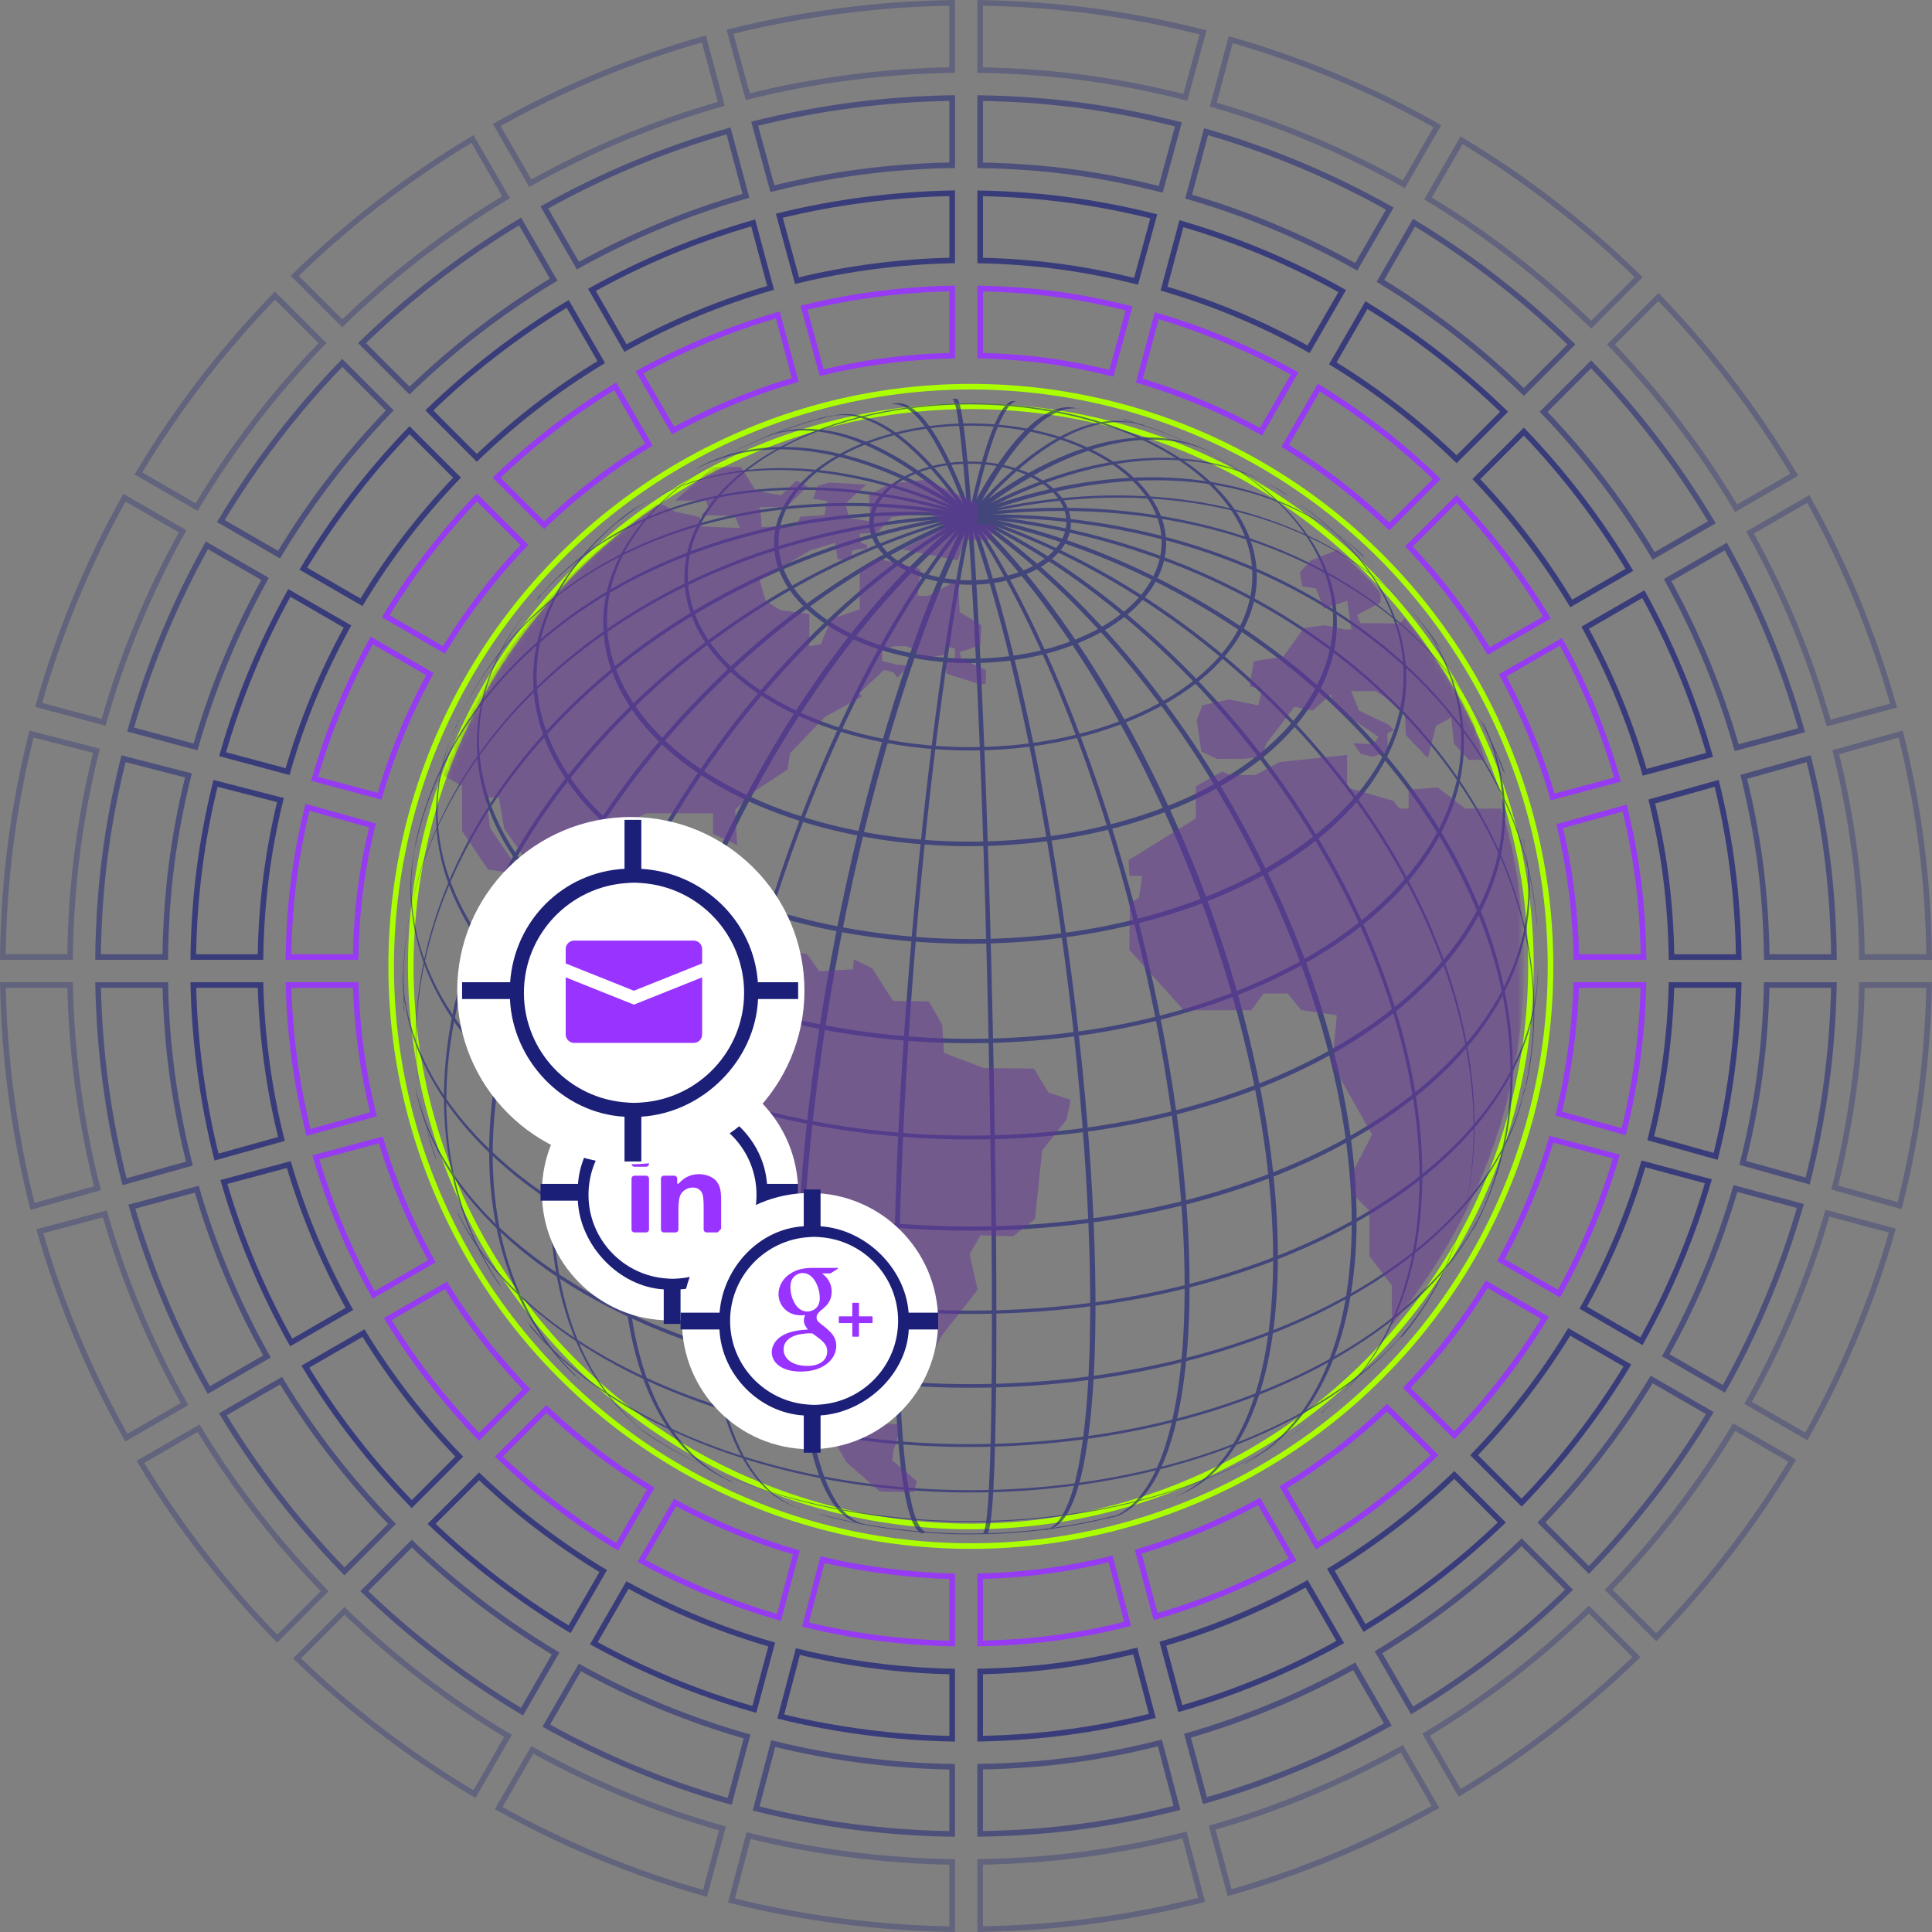 <svg xmlns="http://www.w3.org/2000/svg" id="hud1" width="344.949px" height="344.946px" x="0px" y="0px" version="1.1" viewBox="0 0 344.949 344.946" enable-background="new 0 0 344.949 344.946" xml:space="preserve">
    <rect x="0" y="0" width="344.949" height="344.946" fill="#808080" stroke="none"/>
    <g class="hud1-wrap">
        <g class="hud1-bg">
            <g fill="none" stroke-miterlimit="10" class="hud1-rings">
                <circle cx="173.339" cy="172.542" r="103.5" stroke="#AAFF00" class="hud1-center1"/>
                <circle cx="173.339" cy="172.542" r="100" stroke="#AAFF00" class="hud1-center2"/>
                <g stroke="#9933FF" opacity="0.9" class="hud1-ring1">
                    <path d="M116.197,265.783c-6.718-4.067-12.963-8.839-18.633-14.212 l-8.486,8.486c6.413,6.109,13.495,11.519,21.121,16.116L116.197,265.783z"/>
                    <path d="M268.304,120.579c3.714,6.83,6.715,14.101,8.911,21.71 l11.596-3.107c-2.474-8.632-5.885-16.872-10.116-24.602L268.304,120.579z"/>
                    <path d="M54.898,144.142c-2.07,8.515-3.237,16.733-3.393,26.733 h12c0.153-9,1.179-15.98,2.987-23.502L54.898,144.142z"/>
                    <path d="M76.767,120.361l-10.391-5.999 c-4.266,7.757-7.706,16.028-10.201,24.696l11.596,3.107C69.988,134.52,73.018,127.218,76.767,120.361z"/>
                    <path d="M142.187,277.182c-7.589-2.199-14.842-5.198-21.655-8.907 l-5.999,10.391c7.714,4.226,15.935,7.635,24.547,10.112L142.187,277.182z"/>
                    <path d="M66.677,198.952c-1.861-7.503-2.948-15.077-3.159-23.077 H51.516c0.215,9,1.443,17.814,3.567,26.309L66.677,198.952z"/>
                    <path d="M251.572,97.563c5.386,5.684,10.167,11.945,14.24,18.681 l10.39-5.999c-4.603-7.644-10.023-14.743-16.144-21.169L251.572,97.563z"/>
                    <path d="M259.662,256.278c6.123-6.367,11.559-13.399,16.183-20.979 l-10.395-6.002c-4.093,6.672-8.882,12.873-14.269,18.499L259.662,256.278z"/>
                    <path d="M288.589,206.509l-11.596-3.107 c-2.243,7.565-5.283,14.789-9.028,21.573l10.391,5.999C282.618,223.29,286.067,215.097,288.589,206.509z"/>
                    <path d="M278.302,198.827l11.594,3.232 c2.104-8.457,3.322-17.183,3.536-26.183h-12.002C281.221,182.875,280.144,191.362,278.302,198.827z"/>
                    <path d="M235.123,275.953 c7.586-4.61,14.626-10.032,21.002-16.141l-8.481-8.481c-5.635,5.373-11.843,10.149-18.522,14.229 L235.123,275.953z"/>
                    <path d="M114.182,66.476l5.999,10.391 c6.856-3.765,14.159-6.812,21.807-9.044l-3.107-11.596C130.209,58.737,121.938,62.194,114.182,66.476z"/>
                    <path d="M146.71,66.536c7.53-1.824,15.296-2.865,23.296-3.029v-12 c-9,0.167-17.935,1.349-26.457,3.435L146.71,66.536z"/>
                    <path d="M198.287,278.345c-7.456,1.826-15.282,2.89-23.282,3.088 v12c10-0.203,17.885-1.405,26.334-3.494L198.287,278.345z"/>
                    <path d="M206.332,288.64c8.585-2.506,16.777-5.94,24.462-10.185 l-5.999-10.391c-6.785,3.729-14.008,6.753-21.57,8.98L206.332,288.64z"/>
                    <path d="M88.67,85.285l8.481,8.481 c5.683-5.441,11.952-10.275,18.702-14.395l-6.001-10.393C102.195,73.629,95.094,79.108,88.67,85.285z"/>
                    <path d="M143.805,290.054c8.461,2.055,17.201,3.219,26.201,3.385 v-12c-7-0.162-15.681-1.186-23.148-2.98L143.805,290.054z"/>
                    <path d="M203.424,67.961c7.62,2.261,14.894,5.332,21.722,9.117 l5.999-10.391c-7.727-4.303-15.97-7.783-24.614-10.322L203.424,67.961z"/>
                    <path d="M201.596,55.056c-8.511-2.119-16.59-3.339-26.59-3.543 v12c9,0.2,15.911,1.281,23.429,3.138L201.596,55.056z"/>
                    <path d="M290.081,144.268l-11.594,3.232 c1.789,7.483,2.804,15.376,2.956,23.376h12C293.288,160.875,292.132,152.744,290.081,144.268z"/>
                    <path d="M68.873,110.03l10.39,5.999 c4.106-6.756,8.926-13.033,14.354-18.725l-8.481-8.481C78.972,95.256,73.51,102.366,68.873,110.03z"/>
                    <path d="M77.107,225.193c-3.78-6.811-6.85-14.066-9.114-21.667 l-11.596,3.107c2.542,8.624,6.021,16.849,10.319,24.559L77.107,225.193z"/>
                    <path d="M94.015,248.049c-5.428-5.634-10.257-11.848-14.383-18.54 l-10.395,6.002c4.657,7.599,10.132,14.645,16.297,21.02L94.015,248.049z"/>
                    <path d="M229.463,79.601c6.71,4.133,12.941,8.971,18.587,14.412 l8.481-8.481c-6.388-6.178-13.45-11.663-21.067-16.326L229.463,79.601z"/>
                </g>
                <g stroke="#1B1F77" opacity="0.7" class="hud1-ring2">
                    <path d="M305.237,134.78c-2.866-10.082-6.859-19.694-11.822-28.699 l-10.391,5.999c4.446,8.105,8.028,16.748,10.618,25.807L305.237,134.78z"/>
                    <path d="M237.965,64.874c7.996,4.885,15.404,10.639,22.1,17.124 l8.481-8.481c-7.437-7.222-15.676-13.623-24.58-19.038L237.965,64.874z"/>
                    <path d="M50.252,203.353c-2.233-8.908-3.519-18.478-3.736-27.478 h-12c0.22,10,1.645,20.809,4.141,30.71L50.252,203.353z"/>
                    <path d="M62.387,233.692c-4.514-8.085-8.163-16.714-10.821-25.764 l-11.596,3.107c2.936,10.073,6.994,19.672,12.026,28.656L62.387,233.692z"/>
                    <path d="M263.594,85.542c6.428,6.735,12.115,14.182,16.939,22.204 l10.39-5.999c-5.353-8.931-11.682-17.211-18.847-24.687L263.594,85.542z"/>
                    <path d="M34.506,170.875h12c0.157-10,1.382-19.1,3.562-28.028 l-11.594-2.982C36.031,149.786,34.665,159.875,34.506,170.875z"/>
                    <path d="M107.699,280.502 c-8.004-4.817-15.435-10.495-22.156-16.91l-8.481,8.481c7.463,7.152,15.726,13.472,24.639,18.819 L107.699,280.502z"/>
                    <path d="M82,260.065c-6.472-6.683-12.216-14.075-17.095-22.053 l-10.395,6.002c5.409,8.886,11.799,17.109,19.009,24.533L82,260.065z"/>
                    <path d="M39.748,134.656l11.596,3.107 c2.61-9.095,6.222-17.77,10.703-25.901l-10.391-5.999C46.657,114.894,42.635,124.537,39.748,134.656z"/>
                    <path d="M305.016,210.911l-11.596-3.107 c-2.638,9.014-6.258,17.611-10.736,25.67l10.391,5.999C298.071,230.515,302.101,220.948,305.016,210.911z"/>
                    <path d="M268.14,271.827l-8.481-8.481 c-6.685,6.416-14.072,12.106-22.037,16.937l5.999,10.39C252.493,285.311,260.714,278.979,268.14,271.827z"/>
                    <path d="M105.683,51.756l5.999,10.391 c8.131-4.498,16.806-8.126,25.904-10.751l-3.107-11.596C124.358,42.703,114.713,46.74,105.683,51.756z"/>
                    <path d="M239.293,293.175l-5.999-10.391 c-8.06,4.461-16.656,8.065-25.667,10.688l3.107,11.596C220.768,302.168,230.334,298.154,239.293,293.175z"/>
                    <path d="M290.567,243.799l-10.391-5.999 c-4.845,7.958-10.55,15.336-16.98,22.012l8.481,8.481C278.844,260.876,285.192,252.665,290.567,243.799z"/>
                    <path d="M137.785,293.61 c-9.039-2.592-17.664-6.173-25.752-10.614l-5.999,10.391c8.988,4.959,18.582,8.95,28.644,11.819L137.785,293.61z"/>
                    <path d="M202.689,294.77c-8.862,2.198-17.683,3.459-27.683,3.663 v12c11-0.207,20.881-1.607,30.735-4.069L202.689,294.77z"/>
                    <path d="M205.998,38.631c-9.916-2.493-19.992-3.909-30.992-4.118 v12c10,0.206,18.907,1.483,27.83,3.712L205.998,38.631z"/>
                    <path d="M142.309,50.111c8.936-2.196,18.697-3.435,27.697-3.604 v-12c-10,0.171-20.93,1.551-30.858,4.01L142.309,50.111z"/>
                    <path d="M310.433,175.875h-12c-0.216,9-1.491,18.482-3.705,27.352 l11.594,3.232C308.799,196.597,310.213,185.875,310.433,175.875z"/>
                    <path d="M54.154,101.532l10.39,5.999 c4.857-8.042,10.587-15.5,17.058-22.242l-8.481-8.481C65.913,84.29,59.541,92.582,54.154,101.532z"/>
                    <path d="M306.506,139.867l-11.594,3.232 c2.16,8.89,3.374,17.777,3.531,27.777h12C310.284,159.875,308.929,149.749,306.506,139.867z"/>
                    <path d="M139.404,306.479c9.867,2.427,20.602,3.79,30.602,3.96 v-12c-9-0.167-18.675-1.39-27.55-3.554L139.404,306.479z"/>
                    <path d="M207.826,51.534c9.07,2.655,17.717,6.306,25.819,10.825 l5.999-10.391c-9.001-5.037-18.618-9.096-28.711-12.03L207.826,51.534z"/>
                    <path d="M76.655,73.27l8.481,8.481 c6.733-6.484,14.181-12.231,22.217-17.102l-5.999-10.39C92.41,59.66,84.129,66.049,76.655,73.27z"/>
                </g>
                <g stroke="#1B1F77" opacity="0.5" class="hud1-ring3">
                    <path d="M212.228,35.106c10.52,3.049,20.541,7.279,29.916,12.532 l5.999-10.391c-10.274-5.772-21.264-10.411-32.807-13.737L212.228,35.106z"/>
                    <path d="M97.184,37.036l5.999,10.391 c9.405-5.232,19.453-9.44,30.001-12.459l-3.107-11.596C118.505,26.667,107.488,31.286,97.184,37.036z"/>
                    <path d="M99.201,295.221c-9.291-5.567-17.902-12.155-25.673-19.614 l-8.481,8.481c8.512,8.196,17.957,15.427,28.156,21.523L99.201,295.221z"/>
                    <path d="M69.984,272.08 c-7.517-7.732-14.175-16.303-19.805-25.567l-10.39,5.999c6.159,10.172,13.459,19.577,21.713,28.049 L69.984,272.08z"/>
                    <path d="M135.003,322.905c11.272,2.8,23.003,4.362,35.003,4.535 v-12c-11-0.171-21.671-1.592-31.951-4.129L135.003,322.905z"/>
                    <path d="M64.64,61.255l8.481,8.481 c7.782-7.528,16.412-14.185,25.734-19.806l-5.999-10.39C82.626,45.691,73.162,52.989,64.64,61.255z"/>
                    <path d="M23.324,130.255l11.592,3.106 c3.002-10.545,7.196-20.592,12.41-29.998l-10.391-5.999C31.203,107.669,26.604,118.686,23.324,130.255z"/>
                    <path d="M207.09,311.196 c-10.268,2.571-20.084,4.029-32.084,4.237v12c13-0.211,23.877-1.808,35.136-4.643L207.09,311.196z"/>
                    <path d="M246.466,50.15c9.282,5.636,17.869,12.303,25.614,19.833 l8.481-8.481c-8.485-8.267-17.907-15.576-28.097-21.741L246.466,50.15z"/>
                    <path d="M17.506,170.875h12c0.16-12,1.584-22.095,4.136-32.429 l-11.594-2.982C19.232,146.791,17.668,157.875,17.506,170.875z"/>
                    <path d="M33.827,207.755c-2.607-10.314-4.089-20.879-4.311-31.879 h-12c0.224,12,1.845,23.806,4.716,35.111L33.827,207.755z"/>
                    <path d="M308.135,97.582l-10.391,5.999 c5.179,9.38,9.341,19.396,12.322,29.905l11.592-3.106C318.4,118.848,313.832,107.861,308.135,97.582z"/>
                    <path d="M275.609,73.527c7.472,7.785,14.069,16.412,19.642,25.721 l10.39-5.999c-6.102-10.218-13.342-19.678-21.551-28.204L275.609,73.527z"/>
                    <path d="M137.907,33.685c10.342-2.568,21.098-4.006,32.098-4.178 v-12c-12,0.174-23.926,1.752-35.26,4.584L137.907,33.685z"/>
                    <path d="M39.435,93.034l10.39,5.999 c5.607-9.329,12.247-17.968,19.762-25.759l-8.481-8.481C52.854,73.324,45.571,82.797,39.435,93.034z"/>
                    <path d="M305.286,252.297l-10.39-5.999 c-5.596,9.244-12.212,17.803-19.685,25.529l8.481,8.481C291.903,271.842,299.161,262.449,305.286,252.297z"/>
                    <path d="M133.384,310.037 c-10.489-2.985-20.486-7.147-29.849-12.321l-5.999,10.391c10.262,5.692,21.23,10.261,32.742,13.522 L133.384,310.037z"/>
                    <path d="M280.155,283.842l-8.481-8.481 c-7.735,7.46-16.303,14.059-25.554,19.64l5.999,10.39C262.278,299.281,271.68,292.039,280.155,283.842z"/>
                    <path d="M322.932,135.465l-11.594,3.232 c2.533,10.295,3.946,20.178,4.106,32.178h12C327.281,157.875,325.728,146.753,322.932,135.465z"/>
                    <path d="M210.399,22.206c-11.321-2.867-22.393-4.48-35.393-4.693 v12c12,0.21,21.902,1.684,32.231,4.287L210.399,22.206z"/>
                    <path d="M327.433,175.875h-12c-0.221,11-1.692,21.478-4.28,31.754 l11.594,3.232C325.599,199.593,327.209,187.875,327.433,175.875z"/>
                    <path d="M321.444,215.313l-11.596-3.107 c-3.031,10.464-7.231,20.434-12.443,29.767l10.391,5.999C313.526,237.74,318.135,226.8,321.444,215.313z"/>
                    <path d="M247.792,307.895l-5.999-10.391 c-9.334,5.195-19.303,9.38-29.764,12.395l3.107,11.596C226.62,318.203,237.559,313.609,247.792,307.895z"/>
                    <path d="M47.667,242.191c-5.248-9.358-9.476-19.361-12.528-29.861 l-11.596,3.107c3.329,11.524,7.967,22.496,13.734,32.753L47.667,242.191z"/>
                </g>
                <g stroke="#1B1F77" opacity="0.3" class="hud1-ring4">
                    <path d="M24.716,84.536l10.39,5.999 c6.356-10.616,13.907-20.436,22.466-29.276l-8.481-8.481C39.794,62.357,31.601,73.011,24.716,84.536z"/>
                    <path d="M57.969,284.095c-8.562-8.78-16.129-18.533-22.509-29.084 l-10.39,5.999c6.909,11.459,15.118,22.046,24.417,31.566L57.969,284.095z"/>
                    <path d="M52.624,49.24l8.481,8.481 c8.831-8.573,18.642-16.139,29.251-22.51l-5.999-10.39C72.84,31.72,62.195,39.929,52.624,49.24z"/>
                    <path d="M90.703,309.94c-10.578-6.316-20.37-13.815-29.191-22.318 l-8.481,8.481c9.561,9.24,20.186,17.382,31.673,24.227L90.703,309.94z"/>
                    <path d="M339.357,131.064l-11.594,3.232 c2.906,11.701,4.518,23.579,4.68,36.579h12C344.279,156.875,342.527,143.757,339.357,131.064z"/>
                    <path d="M88.686,22.316l5.999,10.391 c10.678-5.967,22.1-10.754,34.098-14.165l-3.106-11.592C112.655,10.637,100.262,15.831,88.686,22.316z"/>
                    <path d="M95.036,312.436l-5.999,10.391 c11.535,6.427,23.878,11.57,36.841,15.223l3.106-11.592C117.044,323.082,105.672,318.344,95.036,312.436z"/>
                    <path d="M32.947,250.689c-5.983-10.631-10.791-22.008-14.236-33.958 l-11.596,3.107c3.722,12.974,8.939,25.32,15.441,36.85L32.947,250.689z"/>
                    <path d="M287.624,61.511c8.516,8.834,16.024,18.642,22.346,29.238 l10.39-5.999c-6.851-11.505-15.002-22.147-24.255-31.721L287.624,61.511z"/>
                    <path d="M17.401,212.156c-2.981-11.719-4.66-24.28-4.885-36.281 h-12c0.227,13,2.045,26.802,5.291,39.512L17.401,212.156z"/>
                    <path d="M133.506,17.26c11.747-2.942,24.5-4.578,36.499-4.753v-12 c-13,0.176-26.922,1.953-39.661,5.159L133.506,17.26z"/>
                    <path d="M254.964,35.431 c10.569,6.386,20.338,13.963,29.132,22.537l8.481-8.481c-9.533-9.312-20.137-17.531-31.614-24.445 L254.964,35.431z"/>
                    <path d="M6.903,125.855l11.592,3.106 c3.394-11.995,8.163-23.418,14.112-34.096l-10.391-5.999C15.748,100.443,10.573,112.836,6.903,125.855z"/>
                    <path d="M322.855,89.084l-10.391,5.999 c5.913,10.653,10.65,22.044,14.024,34.003l11.592-3.106C334.43,112.997,329.287,100.636,322.855,89.084z"/>
                    <path d="M0.506,170.875H12.506c0.163-13,1.786-25.091,4.711-36.83 l-11.594-2.982C2.433,143.795,0.67,156.875,0.506,170.875z"/>
                    <path d="M344.433,175.875h-12c-0.224,12-1.893,24.474-4.854,36.155 l11.594,3.232C342.398,202.59,344.206,188.875,344.433,175.875z"/>
                    <path d="M250.291,312.224 c-10.607,5.93-21.95,10.694-33.861,14.102l3.107,11.596c12.935-3.685,25.247-8.859,36.753-15.308 L250.291,312.224z"/>
                    <path d="M214.8,5.78c-12.726-3.241-25.794-5.052-39.794-5.267 v12c13,0.214,24.899,1.885,36.633,4.862L214.8,5.78z"/>
                    <path d="M211.491,327.621c-11.673,2.945-23.485,4.6-36.485,4.812v12 c14-0.214,26.873-2.009,39.537-5.218L211.491,327.621z"/>
                    <path d="M292.171,295.857l-8.481-8.481 c-8.784,8.504-18.533,16.014-29.071,22.344l5.999,10.39C272.063,313.25,282.647,305.099,292.171,295.857z"/>
                    <path d="M320.005,260.795l-10.39-5.999 c-6.345,10.531-13.871,20.272-22.389,29.046l8.481,8.481C304.963,282.809,313.131,272.234,320.005,260.795z"/>
                    <path d="M337.871,219.714l-11.596-3.107 c-3.424,11.914-8.204,23.258-14.151,33.864l10.391,5.999C328.981,244.966,334.171,232.652,337.871,219.714z"/>
                    <path d="M130.602,339.33c12.677,3.174,26.404,4.934,39.404,5.109 v-12c-12-0.174-24.667-1.794-36.352-4.704L130.602,339.33z"/>
                    <path d="M250.642,32.918l5.999-10.391 c-11.547-6.507-23.911-11.726-36.904-15.445l-3.107,11.596C228.599,22.12,239.994,26.93,250.642,32.918z"/>
                </g>
            </g>
            <g transform="scale(200 -200) translate(1 -1)" opacity="0.6" class="hud1-sphere">
                <g class="hud1-sphere-front">
                    <g fill="#1B1F77" class="hud1-sphere-half">
                        <g class="hud1-meridians">
                            <path d="M-0.15,0.644c0.01,0,0.024-0.227,0.031-0.506 s0.006-0.507-0.004-0.507c0.002,0,0.003,0,0.004,0c0.01,0,0.011,0.227,0.004,0.507 c-0.007,0.28-0.021,0.507-0.031,0.506C-0.147,0.644-0.148,0.644-0.15,0.644z" class="hud1-meridian0"/>
                            <path d="M-0.204,0.639c0.048,0.007,0.117-0.213,0.154-0.491 s0.029-0.508-0.018-0.514c0,0-0,0-0,0c0.002,0,0.003,0,0.004,0.001 c0.048,0.007,0.056,0.237,0.018,0.514c-0.037,0.277-0.106,0.497-0.154,0.491 C-0.201,0.64-0.202,0.64-0.204,0.639z" class="hud1-meridian1"/>
                            <path d="M-0.26,0.628c0.082,0.021,0.205-0.182,0.273-0.454 s0.057-0.509-0.025-0.53c-0,0-0-0-0-0c0.002,0,0.003,0.001,0.004,0.001 c0.082,0.021,0.094,0.258,0.025,0.53c-0.069,0.271-0.191,0.474-0.273,0.454 C-0.257,0.629-0.259,0.629-0.26,0.628z" class="hud1-meridian2"/>
                            <path d="M-0.32,0.609c0.111,0.044,0.283-0.133,0.385-0.394 s0.094-0.508-0.018-0.552C0.048-0.336,0.047-0.337,0.047-0.337c0.002,0.001,0.003,0.001,0.005,0.002 c0.111,0.044,0.119,0.291,0.018,0.552C-0.032,0.477-0.204,0.653-0.315,0.611 C-0.317,0.61-0.318,0.61-0.32,0.609z" class="hud1-meridian3"/>
                            <path d="M-0.383,0.579c0.131,0.074,0.348-0.065,0.484-0.309 s0.142-0.502,0.011-0.576C0.112-0.306,0.111-0.307,0.111-0.307c0.002,0.001,0.003,0.002,0.005,0.003 c0.131,0.074,0.126,0.332-0.011,0.576c-0.136,0.243-0.352,0.382-0.483,0.31 C-0.38,0.58-0.382,0.58-0.383,0.579z" class="hud1-meridian4"/>
                            <path d="M-0.451,0.533c0.138,0.11,0.39,0.022,0.565-0.197 s0.204-0.486,0.067-0.596C0.18-0.261,0.18-0.262,0.179-0.262c0.002,0.001,0.003,0.002,0.004,0.004 C0.321-0.148,0.291,0.119,0.117,0.338c-0.174,0.218-0.425,0.306-0.563,0.198 C-0.448,0.535-0.45,0.534-0.451,0.533z" class="hud1-meridian5"/>
                            <path d="M-0.521,0.464c0.127,0.151,0.403,0.126,0.617-0.056 s0.283-0.451,0.156-0.601C0.251-0.193,0.25-0.194,0.249-0.195c0.001,0.002,0.003,0.003,0.004,0.005 c0.127,0.151,0.057,0.42-0.156,0.601C-0.115,0.591-0.389,0.617-0.517,0.469 C-0.519,0.468-0.52,0.466-0.521,0.464z" class="hud1-meridian6"/>
                            <path d="M-0.586,0.367c0.096,0.189,0.376,0.238,0.625,0.11 s0.373-0.385,0.277-0.573C0.316-0.097,0.315-0.098,0.315-0.099c0.001,0.002,0.002,0.004,0.003,0.006 C0.414,0.096,0.29,0.352,0.041,0.48c-0.247,0.127-0.526,0.079-0.624-0.107 C-0.584,0.371-0.585,0.369-0.586,0.367z" class="hud1-meridian7"/>
                            <path d="M-0.63,0.241c0.045,0.216,0.304,0.343,0.578,0.285 c0.274-0.058,0.46-0.28,0.414-0.495C0.362,0.029,0.361,0.028,0.361,0.026c0.001,0.002,0.001,0.005,0.002,0.007 C0.408,0.249,0.222,0.471-0.052,0.529c-0.272,0.058-0.529-0.068-0.577-0.281 C-0.629,0.245-0.63,0.243-0.63,0.241z" class="hud1-meridian8"/>
                            <path d="M-0.639,0.097c-0.018,0.221,0.195,0.418,0.474,0.439 c0.279,0.021,0.52-0.141,0.537-0.362c0-0.002,0-0.003,0-0.004 C0.372,0.172,0.372,0.175,0.372,0.177c-0.018,0.221-0.258,0.383-0.537,0.362 c-0.277-0.021-0.488-0.215-0.474-0.435C-0.64,0.102-0.64,0.1-0.639,0.097z" class="hud1-meridian9"/>
                            <path d="M-0.609-0.04C-0.685,0.164-0.533,0.407-0.27,0.504 s0.537,0.011,0.613-0.193C0.343,0.31,0.343,0.309,0.344,0.307C0.343,0.31,0.342,0.312,0.341,0.314 C0.266,0.517-0.009,0.604-0.271,0.507c-0.261-0.096-0.412-0.337-0.34-0.54 C-0.611-0.035-0.61-0.037-0.609-0.04z" class="hud1-meridian10"/>
                            <path d="M-0.551-0.151C-0.668,0.018-0.575,0.283-0.344,0.442 s0.513,0.15,0.629-0.019c0.001-0.001,0.001-0.002,0.002-0.003C0.286,0.421,0.285,0.423,0.283,0.425 C0.167,0.594-0.115,0.603-0.346,0.444c-0.23-0.157-0.323-0.42-0.209-0.59 C-0.554-0.147-0.552-0.149-0.551-0.151z" class="hud1-meridian11"/>
                            <path d="M-0.482-0.232C-0.618-0.103-0.572,0.166-0.379,0.369 s0.46,0.263,0.596,0.135C0.217,0.503,0.218,0.502,0.219,0.502C0.217,0.503,0.216,0.504,0.214,0.506 c-0.136,0.129-0.403,0.069-0.596-0.135c-0.192-0.202-0.239-0.469-0.105-0.599 C-0.485-0.229-0.483-0.23-0.482-0.232z" class="hud1-meridian12"/>
                            <path d="M-0.412-0.287c-0.137,0.09-0.123,0.352,0.032,0.586 s0.391,0.35,0.528,0.26C0.148,0.559,0.148,0.558,0.149,0.558C0.147,0.559,0.146,0.56,0.144,0.561 C0.007,0.651-0.229,0.534-0.383,0.301c-0.154-0.233-0.169-0.494-0.033-0.585 C-0.415-0.285-0.414-0.286-0.412-0.287z" class="hud1-meridian13"/>
                            <path d="M-0.346-0.323C-0.469-0.267-0.473-0.015-0.354,0.239 s0.314,0.414,0.436,0.357C0.082,0.596,0.083,0.596,0.083,0.596C0.082,0.596,0.08,0.597,0.078,0.598 c-0.123,0.057-0.318-0.103-0.436-0.357C-0.476-0.013-0.473-0.264-0.351-0.321 C-0.349-0.322-0.348-0.323-0.346-0.323z" class="hud1-meridian14"/>
                            <path d="M-0.285-0.347c-0.098,0.031-0.109,0.272-0.024,0.539 s0.232,0.459,0.33,0.428c0,0,0-0,0.001-0c-0.002,0.001-0.003,0.001-0.004,0.001 c-0.098,0.031-0.246-0.161-0.33-0.428c-0.084-0.267-0.074-0.507,0.024-0.539 C-0.288-0.346-0.286-0.346-0.285-0.347z" class="hud1-meridian15"/>
                            <path d="M-0.227-0.361c-0.066,0.012-0.076,0.245-0.023,0.52 s0.149,0.488,0.214,0.476c0,0,0,0,0,0C-0.037,0.635-0.039,0.635-0.041,0.636 C-0.106,0.648-0.202,0.435-0.255,0.16c-0.053-0.275-0.042-0.508,0.023-0.52 C-0.23-0.361-0.229-0.361-0.227-0.361z" class="hud1-meridian16"/>
                            <path d="M-0.172-0.368C-0.201-0.366-0.206-0.138-0.184,0.141 s0.064,0.504,0.093,0.501c-0.002,0-0.003,0-0.004,0c-0.029,0.002-0.07-0.222-0.093-0.501 s-0.017-0.507,0.012-0.51C-0.175-0.368-0.174-0.368-0.172-0.368z" class="hud1-meridian17"/>
                        </g>
                        <g class="hud1-circles-of-latitude">
                            <path d="M-0.272-0.351c0.088-0.025,0.189-0.025,0.277,0 C0-0.352-0.004-0.353-0.009-0.354c-0.08-0.02-0.17-0.02-0.25,0C-0.263-0.353-0.268-0.352-0.272-0.351z" class="hud1-circle-of-latitude4"/>
                            <path d="M-0.434-0.272c0.137-0.101,0.383-0.115,0.549-0.031 C0.134-0.293,0.151-0.283,0.166-0.272C0.164-0.273,0.162-0.275,0.16-0.276 C0.021-0.375-0.223-0.387-0.385-0.302c-0.015,0.008-0.03,0.017-0.043,0.026 C-0.43-0.275-0.432-0.273-0.434-0.272z" class="hud1-circle-of-latitude5"/>
                            <path d="M-0.529-0.18c0.107-0.133,0.37-0.188,0.589-0.123 C0.147-0.277,0.219-0.234,0.262-0.18C0.261-0.182,0.259-0.183,0.258-0.185 C0.15-0.317-0.114-0.37-0.33-0.304c-0.085,0.026-0.153,0.068-0.196,0.119 C-0.527-0.183-0.528-0.182-0.529-0.18z" class="hud1-circle-of-latitude6"/>
                            <path d="M-0.593-0.079c0.073-0.154,0.337-0.243,0.59-0.199 c0.158,0.028,0.282,0.103,0.327,0.199C0.324-0.081,0.323-0.082,0.322-0.084 c-0.074-0.153-0.339-0.241-0.591-0.196c-0.155,0.028-0.276,0.102-0.322,0.196 C-0.591-0.082-0.592-0.081-0.593-0.079z" class="hud1-circle-of-latitude7"/>
                            <path d="M-0.629,0.029c0.036-0.167,0.288-0.284,0.561-0.262 c0.224,0.018,0.4,0.125,0.429,0.262C0.361,0.027,0.361,0.025,0.36,0.023 c-0.038-0.166-0.29-0.282-0.563-0.259c-0.221,0.019-0.394,0.124-0.425,0.259 C-0.628,0.025-0.629,0.027-0.629,0.029z" class="hud1-circle-of-latitude8"/>
                            <path d="M-0.641,0.14c-0.001-0.171,0.225-0.309,0.505-0.31 S0.372-0.033,0.373,0.138c0,0.001,0,0.001,0,0.002c0-0.002,0-0.004,0-0.006 C0.372-0.036,0.145-0.174-0.136-0.173c-0.279,0.001-0.505,0.138-0.505,0.308 C-0.641,0.136-0.641,0.138-0.641,0.14z" class="hud1-circle-of-latitude9"/>
                            <path d="M-0.628,0.251c-0.038-0.166,0.152-0.32,0.425-0.343 s0.525,0.092,0.563,0.259c0.006,0.028,0.006,0.056,0,0.084C0.361,0.249,0.361,0.247,0.361,0.245 C0.398,0.079,0.206-0.074-0.068-0.096c-0.274-0.022-0.525,0.095-0.561,0.262 c-0.006,0.027-0.006,0.054,0,0.08C-0.629,0.247-0.628,0.249-0.628,0.251z" class="hud1-circle-of-latitude10"/>
                            <path d="M-0.59,0.358c-0.074-0.153,0.07-0.315,0.322-0.36 S0.248,0.041,0.322,0.194c0.026,0.053,0.026,0.111,0,0.164c0.001-0.002,0.002-0.004,0.003-0.005 C0.398,0.199,0.251,0.038-0.002-0.006s-0.518,0.045-0.59,0.199c-0.025,0.052-0.025,0.108,0,0.16 C-0.592,0.355-0.591,0.357-0.59,0.358z" class="hud1-circle-of-latitude11"/>
                            <path d="M-0.526,0.459c-0.108-0.132-0.021-0.292,0.196-0.358 s0.479-0.013,0.588,0.119c0.062,0.075,0.062,0.164,0,0.239c0.001-0.002,0.003-0.003,0.004-0.005 c0.107-0.133,0.016-0.293-0.203-0.358s-0.482-0.01-0.589,0.123c-0.059,0.074-0.059,0.161,0,0.235 C-0.528,0.456-0.527,0.458-0.526,0.459z" class="hud1-circle-of-latitude12"/>
                            <path d="M-0.428,0.55C-0.567,0.451-0.548,0.302-0.385,0.218 S0.021,0.145,0.16,0.244c0.124,0.088,0.124,0.218,0,0.306c0.002-0.001,0.004-0.003,0.006-0.004 c0.137-0.101,0.114-0.251-0.051-0.334S-0.297,0.142-0.434,0.243c-0.12,0.088-0.12,0.215,0,0.303 C-0.432,0.547-0.43,0.549-0.428,0.55z" class="hud1-circle-of-latitude13"/>
                            <path d="M-0.259,0.629C-0.424,0.587-0.502,0.471-0.433,0.37 s0.259-0.148,0.424-0.106C0.156,0.306,0.234,0.422,0.165,0.523c-0.033,0.048-0.095,0.086-0.174,0.106 c0.004-0.001,0.009-0.002,0.013-0.004c0.164-0.046,0.235-0.165,0.159-0.265s-0.271-0.143-0.435-0.097 s-0.235,0.165-0.159,0.265C-0.398,0.571-0.342,0.605-0.272,0.625C-0.268,0.626-0.263,0.627-0.259,0.629z" class="hud1-circle-of-latitude14"/>
                            <path d="M-0.386,0.486c0,0.085,0.113,0.153,0.252,0.153 S0.118,0.571,0.118,0.486S0.005,0.333-0.134,0.333S-0.386,0.402-0.386,0.486L-0.386,0.486z M-0.389,0.485 c0-0.086,0.114-0.155,0.255-0.155s0.256,0.07,0.256,0.155c0,0,0,0,0,0c0,0.086-0.114,0.155-0.255,0.155 C-0.275,0.64-0.389,0.571-0.389,0.485C-0.389,0.485-0.389,0.485-0.389,0.485z" class="hud1-circle-of-latitude15"/>
                            <path d="M-0.305,0.516c0,0.058,0.077,0.104,0.171,0.104 s0.171-0.047,0.171-0.104c0-0.058-0.077-0.104-0.171-0.104S-0.305,0.458-0.305,0.516z M-0.309,0.515 c0-0.059,0.079-0.107,0.175-0.107s0.175,0.048,0.175,0.107s-0.079,0.107-0.175,0.107 S-0.309,0.574-0.309,0.515z" class="hud1-circle-of-latitude16"/>
                            <path d="M-0.22,0.534c0,0.029,0.038,0.052,0.086,0.052 S-0.048,0.562-0.048,0.534s-0.038-0.052-0.086-0.052S-0.22,0.505-0.22,0.534z M-0.224,0.533 c0-0.03,0.04-0.055,0.09-0.055s0.09,0.025,0.09,0.055c0,0,0,0,0,0c0,0.03-0.04,0.055-0.09,0.055 C-0.184,0.588-0.224,0.563-0.224,0.533C-0.224,0.533-0.224,0.533-0.224,0.533z" class="hud1-circle-of-latitude17"/>
                        </g>
                    </g>
                </g>
            </g>
            <defs>
                <filter id="Adobe_OpacityMaskFilter" width="198.713" height="199.029" x="73.391" y="72.496" filterUnits="userSpaceOnUse">
                    <feColorMatrix type="matrix" values="1 0 0 0 0 0 1 0 0 0 0 0 1 0 0 0 0 0 1 0"/>
                </filter>
            </defs>
            <mask id="hud1-countries_1_" width="198.713" height="199.029" x="73.391" y="72.496" maskUnits="userSpaceOnUse">
                <g filter="url(#Adobe_OpacityMaskFilter)">
                    <radialGradient id="SVGID_1_" cx="173.302" cy="172.138" r="99.425" gradientUnits="userSpaceOnUse">
                        <stop offset="0.685" style="stop-color:#FFFFFF"/>
                        <stop offset="0.752" style="stop-color:#CDCDCD"/>
                        <stop offset="0.903" style="stop-color:#525252"/>
                        <stop offset="1" style="stop-color:#000000"/>
                    </radialGradient>
                    <circle cx="173.302" cy="172.138" r="99.425" fill="url(#SVGID_1_)"/>
                </g>
            </mask>
            <g opacity="0.5" mask="url(#hud1-countries_1_)" class="hud1-countries">
                <path fill="none" d="M263.28,131.297c-0.192-0.422-0.39-0.84-0.588-1.259v1.34L263.28,131.297z"/>
                <path fill="none" d="M242.335,109.797l0.437,1.452l6.968,0.064l0.661-0.984c-1.191-1.488-2.422-2.942-3.695-4.359 l-0.006,1.611L242.335,109.797z"/>
                <path fill="none" d="M143.926 123.036L142.374 122.071 141.454 123.036 142.683 124.06z"/>
                <path fill="none" d="M137.506 122.375L137.506 118.375 137.506 118.375 137.506 118.375 131.842 118.375 128.925 119.527 128.356 121.363 130.632 122.375z"/>
                <path fill="none" d="M134.05 122.375L130.695 122.375 128.356 124.911 127.974 127.444 129.749 128.391z"/>
                <path fill="none" d="M126.827 114.411L127.655 111.185 125.252 110.611 122.594 111.876 124.233 115.235z"/>
                <path fill="none" d="M248.506,229.505l-4-5.216v-8.119l-2.997-2.945l-0.274-3.377l3.745-7.173l-7.132-12.575 l0.844-8.529l-6.414-1.252l-2.363-2.945h-4.31l-2.189,3h-7.591h-0.255h-4.223l-9.698-10.618l0.082-8.395 l1.602-1.14l0.596-3.848h-2.276l-0.151-2.798l12.005-7.44v-5.739l4.712-2.648l1.439,0.625h4.524l4.235-2.299 l12.09-1.289v5.825l8.294,2.389l1.071,1.374h1.634v-3.385l5.195-0.396l4.94,3.782h6.421 c-0.854-2-1.832-5.848-2.937-8.628l-2.865-0.005l-2.653-2.94l-0.51-4.697l-2.717,1.477l-1.461,5.722 l-3.923-4.18l-0.159-3.947l-3.791-2.837l-1.402-0.966h-4.396l1.393,3.492l5.288,2.736l0.919,0.867 l-1.142,0.52l0.05,3.077l-2.576,1.061l-2.198-0.489l-1.375-1.951l3.577,0.19l0.965-1.302l-7.928-5.348 l-0.601-2.276l-3.222,2.913l-3.268-0.669l-4.97,6.458l-0.974,2.53l-3.181,0.287l-4.706,0.027l-2.813-1.315 l-0.824-5.589l1.01-2.662l4.783-1.047l5.22,1.047l0.637-2.89l-2.216-0.523l0.76-4.497l5.252-0.824l3.673-5.188 l3.791-0.388l3.422,0.755h1.261l-0.692-5.119l-4.164,1.555l-1.461-3.703l-2.417-0.368l-0.451-2.514l1.971-2.151 l4.683-1.838l0.071-0.13c-17.524-15.586-40.606-25.611-65.903-25.611c-16.707,0-32.445,4.88-46.258,10.88h5.634 l2.699,4.263l4.478,0.529l2.699-2.484l2.03,1.084l-3.718,3.666c0,0-5.143,0.104-4.893,0.104 c0.25,0,0.423,3.549,0.423,3.549l6.24-0.169l0.674-1.682l4.301-0.254l0.505-2.53l-2.53-0.427l0.842-2.275 l1.939-0.587l6.749,0.337l-3.718,3.377l0.601,2.612l3.882,0.592l-0.255-4.724l3.714-1.943l6.311-0.76 l9.264,4.223v3.627l3.31,0.382l-1.25,2.49h-4.301l-1.274,3.668l-9.839-2.132l7.732-4.024l-2.949-2.456 l-6.667,0.866l-0.583,0.613l-0.023-0.003l-0.105,0.149l-1.916,1.995l-3.172,0.269l0.255,1.584l1.111,0.46 l-0.045,0.523l-2.58,0.369l-0.191,1.497l-2.467,0.128l-0.446-2.976l-4.428,1.347l-9.052,5.298l1.019,3.727 l2.666,1.647l5.196,0.701v5.753l2.204-0.378l1.785-4.497l5.011-1.707v-6.899l3.3-2.262l7.389,1.946 l-0.357,4.795h1.939l5.316-2.852l0.255,5.865l3.878,2.302l-0.164,3.52l-3.709,1.25l0.255,1.167l4.469,2.031 l-0.086,2.442l-1.297,0.108c-0.009-0.045-0.014-0.069-0.014-0.069l-5.639-1.848l-0.241-1.916h-0.004 l1.713-0.915v-1.647l-1.808-0.446l-0.458,1.52l-2.269,0.478l0.534-0.105v0.155l-1.926,0.164l-1.304-1.766 l-1.441-0.437h-2.216l-2.112,0.806v1.821l2.451,0.633l2.147,0.264l-0.28,0.187l-1.637,1.893l-0.721-0.947 l-1.63-0.437l-4.488,4.233l0.591,0.482l-6.638,3.677l-6.243,6.499l-0.427,2.894l-6.262,4.114l-3.104,3.122 l0.341,6.244l-4.305-2.002l0.032-3.655l-11.979,0.004l-6.203,3.14l-2.694,4.965l-1.065,3.937l1.743,3.818 l4.888,0.596l7.769-5.193l0.678,2.571l-2.371,4.478l5.912,1.01l0.587,9.13l8.101,1.374l5.147-5.948 l6.249,1.27l2.194,3.054l5.989-0.355l0.168-1.775l3.291,1.607l3.705,5.821l6.413,0.091l2.367,4.137l0.337,5.056 l7.091,2.703l8.943,0.086l2.617,4.296l3.964,1.27l-0.76,3.545l-4.346,5.525l-1.265,12.22l-3.923,3.104 l-5.821-0.177l-1.943,3.372l1.438,6.335l-6.331,8.101l-2.025,3.714l-6.035,2.899l-3.969,0.601l-0.164,1.684 l2.785,0.796l-0.337,1.811l-2.494,2.403l1.516,1.902l3.004,0.086l-0.168,2.321l-0.796,2.276l-0.255,1.857 l4.442,3.741l-0.592,1.943l-6.044-0.114l-6.012-5.247l-4.683-8.233l0.655-7.951l-3.545-4.729l1.772-8.015 l-1.769-0.592v-17.381c0,0-6.246-4.478-6.583-4.478c-0.341,0-3.296-0.755-3.296-0.755l-0.672-3.291l-7.725-9.621 l0.739-3.459l0.24-5.652l5.306-3.714l-0.763-6.331l-7.761-0.583l-6.077-6.922l-4.301-1.174l-2.785-0.51 l0.28-2.53l-3.602-0.505v1.434l-8.804-2.194l-3.54-5.457l1.466-2.644l-5.604-7.793l-0.953-5.595h-2.276 l0.76,5.426l3.882,5.792l-0.423,2.268l-3.876-0.554l-4.632-6.953v-8.033l-3.468-1.95 c-3.842,10.573-5.647,21.983-5.647,33.884c0,54.792,44.564,99.27,99.356,99.27 c30.4,0,57.748-14.149,75.946-35.149h-0.188V229.505z"/>
                <path fill="none" d="M118.506 95.934L118.506 94.375 115.631 94.375 115.44 95.375 113.506 95.375 113.506 95.375 113.506 95.375 113.506 98.375 118.216 98.375z"/>
                <path fill="none" d="M118.506 99.857L116.434 100.235 113.056 101.245 113.756 102.383 118.506 102.069z"/>
                <path fill="none" d="M136.084 127.514L134.559 127.405 134.054 129.375 137.281 129.375 139.506 128.402 139.506 126.431 136.785 126.754z"/>
                <path fill="none" d="M137.506,125.739l1.687-0.35l1.313-0.979v-2.035h-3 C137.506,123.375,137.506,125.739,137.506,125.739z"/>
                <path fill="none" d="M138.506 119.154L138.506 121.561 140.595 121.056z"/>
                <path fill="none" d="M120.638,91.369l4.301,0.928l0.332,1.688l6.84,0.255l-0.928-2.194l-6.076-0.168l1.425-1.111 l-0.501-1.393h-5.489l5.737-4.499c-3.114,1.661-6.13,3.372-9.035,5.344l1.113-0.062L120.638,91.369z"/>
                <path fill="none" d="M144.506 127.375L144.506 125.739 140.576 124.375 140.506 124.375 140.506 126.431 141.204 127.375z"/>
                <path fill="#663399" d="M234.043,100.066l-1.971,2.144l0.451,2.499l2.417,0.337l1.461,3.641l4.164-1.43l0.692,5.119 h-1.261l-3.422-0.755l-3.791,0.512l-3.673,5.126l-5.252,0.793l-0.76,4.481l2.216,0.516l-0.637,2.886l-5.22-1.049 l-4.783,1.046l-1.01,2.662l0.824,5.588l2.813,1.315l4.706-0.027l3.181-0.287l0.974-2.53l4.97-6.458 l3.268,0.669l3.222-2.913l0.601,2.276l7.928,5.348l-0.965,1.302l-3.577-0.191l1.375,1.948l2.198,0.482 l2.576-1.074l-0.05-3.104l1.142-0.573l-0.919-0.974l-5.288-2.522l-1.393-3.492h4.396l1.402,0.966l3.791,3.05 l0.159,3.839l3.923,4.125l1.461-5.752l2.717-1.497l0.51,4.676l2.653,2.909l2.865-0.051 c-0.582-1.465-0.79-2.913-1.439-4.343l-0.181,0.081v-1.34c-3-7.066-7.871-13.675-12.699-19.709l-0.864,0.984 l-7.069-0.064l-0.591-1.452l4.223-2.216v-1.611c-2-2.767-5.028-5.392-7.808-7.865l-0.021,0.128L234.043,100.066z"/>
                <path fill="#663399" d="M268.062,144.375h-6.421l-4.94-3.782l-5.195,0.396v3.385h-1.634l-1.071-1.374l-8.294-2.389 v-5.825l-12.09,1.289l-4.235,2.299h-4.524l-1.439-0.625l-4.712,2.648v5.739l-12.005,7.44l0.151,2.798h2.276 l-0.596,3.956l-1.602,0.918l-0.082,8.344l9.698,10.783h4.223h0.255h7.591l2.189-3h4.31l2.362,2.945l6.413,0.961 l-0.847,8.675l7.127,12.648l-3.755,7.209l0.294,3.395l2.997,2.963v8.119l4,5.216v6.87h0.188 c14.602-18,23.41-39.56,23.41-63.952C272.104,162.663,270.688,152.375,268.062,144.375z"/>
                <path fill="#663399" d="M82.506,148.354l4.632,6.904l3.583,0.505l0.57-2.367l-3.809-5.595l-0.687-5.426h2.276 l0.96,5.595l5.612,7.99l-1.452,2.546l3.511,5.407l8.804,2.144v-1.434l3.602,0.505l-0.308,2.53l2.8,0.51 l4.308,1.174l6.079,6.922l7.761,0.583l0.761,6.331l-5.311,3.714l-0.25,5.652l-0.76,3.459l7.682,9.621 l0.587,3.291c0,0,3.124,0.755,3.465,0.755c0.337,0,6.583,4.478,6.583,4.478v17.381l1.769,0.592l-1.603,8.015 l3.461,4.729l-0.698,7.951l4.662,8.233l6.002,5.247l6.039,0.114l0.589-1.943l-4.443-3.741l0.254-1.857 l0.796-2.276l0.168-2.321l-3.004-0.086l-1.516-1.902l2.494-2.403l0.337-1.811l-2.785-0.796l0.164-1.684 l3.969-0.601l6.035-2.899l2.025-3.714l6.331-8.101l-1.438-6.335l1.943-3.372l5.821,0.177l3.923-3.104 l1.265-12.22l4.346-5.525l0.76-3.545l-3.964-1.27l-2.617-4.296l-8.943-0.086l-7.091-2.703l-0.337-5.056 l-2.367-4.137l-6.413-0.091l-3.705-5.821l-3.291-1.607l-0.168,1.775l-5.989,0.355l-2.194-3.054l-6.249-1.27 l-5.147,5.948l-8.101-1.374l-0.587-9.13l-5.912-1.01l2.371-4.478l-0.678-2.571l-7.769,5.193l-4.888-0.596 l-1.743-3.818l1.065-3.937l2.694-4.965l6.203-3.14l11.979-0.004l-0.032,3.655l4.305,2.002l-0.341-6.244 l3.104-3.122l6.262-4.114l0.428-2.894l6.244-6.499l6.64-3.677l-0.587-0.482l4.497-4.233l1.647,0.437 l0.755,0.947l1.707-1.893l0.419-0.187l-2.424-0.264l-2.451-0.633v-1.821l2.112-0.806h2.216l1.015,0.437 l1.73,1.771l1.926-0.168v-0.155l-0.543,0.105l2.687-0.478l0.261-1.52l1.595,0.446v1.647l-1.713,0.915h0.004 l0.241,1.916l5.639,1.793c0,0,0.004,0.05,0.014,0.096l1.297-0.096l0.086-2.437l-4.469-2.031l-0.255-1.173 l3.709-1.264l0.164-3.55l-3.878-2.362l-0.255-5.745l-5.316,2.852h-1.939l0.51-4.795l-7.541-1.826l-3.3,2.142 v6.899l-5.079,1.707l-1.869,4.497l-2.051,0.378v-5.753l-5.196-0.701l-2.598-1.647l-1.053-3.727l9.035-5.298 l4.42-1.347l0.442,2.976l2.465-0.128l0.19-1.497l2.58-0.369l0.045-0.523l-1.111-0.46l-0.255-1.584 l3.172-0.269l1.916-1.993l0.105-0.146l0.023,0.009l0.583-0.601l6.667-0.842l2.949,2.503l-7.732,4.119 l9.839,1.943l1.274-3.668h4.301l1.25-2.49l-3.31-0.382v-3.627l-9.264-4.223l-6.446,0.76l-3.646,1.943 l0.289,4.724l-3.865-0.592l-0.592-2.612l3.723-3.377l-6.747-0.337l-1.938,0.587l-0.841,2.276l2.531,0.428 l-0.505,2.53l-4.301,0.255l-0.673,1.684l-6.24,0.173c0,0-0.173-3.541-0.423-3.541s4.893-0.086,4.893-0.086 l3.718-3.632l-2.03-1.015l-2.699,2.621l-4.478-0.804l-2.699-4.263h-5.634c-0.119,0-0.238,0.888-0.357,0.951 l-5.737,5.049h5.489l0.501,1.393l-1.425,1.218l6.076,0.115l0.928,2.167l-6.84-0.268l-0.332-1.695l-4.301-0.932 l-2.28-1.267l-1.113,0.008c-17.131,11.629-31.018,28.476-38.206,48.257l3.468,1.95V148.354z"/>
                <path fill="#663399" d="M139.506 128.402L137.281 129.375 134.054 129.375 134.559 127.405 136.084 127.393 136.785 126.694 139.506 126.431z"/>
                <path fill="#663399" d="M140.506,124.41l-1.313,0.979l-1.687,0.35c0,0,0-2.364,0-3.364h3V124.41z"/>
                <path fill="#663399" d="M142.374 122.071L143.926 123.036 142.683 124.06 141.454 123.036z"/>
                <path fill="#663399" d="M140.506 124.375L140.576 124.375 144.506 125.739 144.506 127.375 141.204 127.375 140.506 126.431z"/>
                <path fill="#663399" d="M138.506 119.154L140.595 121.056 138.506 121.561z"/>
                <path fill="#663399" d="M128.925 119.527L131.842 118.375 137.506 118.375 137.506 118.375 137.506 118.375 137.506 122.375 130.632 122.375 128.356 121.363z"/>
                <path fill="#663399" d="M128.356 124.911L130.695 122.375 134.05 122.375 129.749 128.392 127.974 127.441z"/>
                <path fill="#663399" d="M125.252 110.611L127.655 111.185 126.827 114.411 124.233 115.235 122.594 111.876z"/>
                <path fill="#663399" d="M118.506 102.069L113.84 102.383 113.056 101.245 116.35 100.235 118.506 99.857z"/>
                <path fill="#663399" d="M113.506 95.375L113.506 95.375 113.506 95.375 115.44 95.375 115.631 94.375 118.506 94.375 118.506 95.934 118.216 98.375 113.506 98.375z"/>
            </g>
        </g>
        <g class="hud1-buttons">
            <g class="hud1-btn-linked">
                <circle cx="119.631" cy="212.875" r="22.875" fill="#FFFFFF"/>
                <g fill="#9933FF">
                    <path d="M113.276,220.042h2.08c0.287,0,0.52-0.233,0.52-0.52v-9.092 c0-0.287-0.233-0.52-0.52-0.52h-2.08c-0.287,0-0.52,0.233-0.52,0.52v9.092 C112.757,219.809,112.989,220.042,113.276,220.042z"/>
                    <path d="M113.276,208.312h2.08c0.287,0,0.52-0.233,0.52-0.52v-1.847 c0-0.287-0.233-0.52-0.52-0.52h-2.08c-0.287,0-0.52,0.233-0.52,0.52v1.847 C112.757,208.08,112.989,208.312,113.276,208.312z"/>
                    <path d="M127.974,210.965c-0.292-0.385-0.723-0.701-1.293-0.949 c-0.57-0.248-1.199-0.372-1.887-0.372c-1.397,0-2.581,0.533-3.552,1.6c-0.193,0.212-0.334,0.166-0.334-0.121 v-0.693c0-0.287-0.233-0.52-0.52-0.52h-1.858c-0.287,0-0.52,0.233-0.52,0.52v9.092 c0,0.287,0.233,0.52,0.52,0.52h2.08c0.287,0,0.52-0.233,0.52-0.52v-3.162c0-1.317,0.08-2.22,0.239-2.708 s0.453-0.881,0.882-1.177s0.914-0.444,1.454-0.444c0.422,0,0.783,0.104,1.082,0.311s0.516,0.498,0.649,0.871 c0.133,0.374,0.2,1.197,0.2,2.47v3.839c0,0.287,0.233,0.52,0.52,0.52h2.08 c0.287,0,0.52-0.233,0.52-0.52v-5.149c0-0.91-0.057-1.609-0.172-2.098S128.266,211.35,127.974,210.965z"/>
                </g>
                <path fill="#1B1F77" d="M142.506,211.375h-5.559c-0.601-8-7.441-14.424-15.441-14.935v-7.065h-3v7.059 c-8,0.454-14.707,6.941-15.311,14.941h-6.689v3h6.665c0.371,8,7.335,15.375,15.335,15.838v6.162h3v-6.168 c8-0.521,15.095-7.832,15.465-15.832h5.535V211.375z M121.099,228.271c-0.341,0.023-0.681,0.052-1.028,0.052 c-0.306,0-0.606-0.028-0.907-0.046c-7.848-0.473-14.093-6.989-14.093-14.954c0-7.965,6.245-14.481,14.093-14.954 c0.302-0.018,0.601-0.046,0.907-0.046c0.347,0,0.687,0.029,1.028,0.052c7.791,0.532,13.972,7.024,13.972,14.948 S128.891,227.739,121.099,228.271z"/>
            </g>
            <g class="hud1-btn-gplus">
                <circle cx="144.631" cy="235.875" r="22.875" fill="#FFFFFF"/>
                <g fill="#9933FF">
                    <path d="M149.505,226.376h-4.415c-1.968,0-3.329,0.431-4.555,1.444 c-0.964,0.832-1.539,2.041-1.539,3.234c0,1.838,1.402,3.792,3.999,3.792c0.25,0,0.526-0.026,0.77-0.048 l-0.036,0.087c-0.104,0.25-0.203,0.486-0.203,0.854c0,0.717,0.346,1.159,0.68,1.587l0.042,0.054l-0.075,0.005 c-1.073,0.073-3.069,0.21-4.527,1.107c-1.722,1.024-1.856,2.514-1.856,2.945c0,1.719,1.602,3.453,5.18,3.453 c4.161,0,6.338-2.296,6.338-4.563c0.001-1.677-0.983-2.505-2.027-3.384l-0.88-0.685 c-0.272-0.225-0.611-0.506-0.611-1.026c0-0.511,0.339-0.848,0.638-1.146l0.031-0.032 c0.951-0.749,2.029-1.598,2.029-3.435c0-1.847-1.154-2.801-1.709-3.26h1.465c0.018,0,0.036-0.005,0.051-0.015 l1.262-0.793c0.036-0.023,0.053-0.067,0.041-0.107C149.585,226.404,149.548,226.376,149.505,226.376z M144.15,243.879c-2.536,0-4.24-1.185-4.24-2.948c0-1.151,0.697-1.988,2.07-2.485 c1.099-0.37,2.518-0.388,2.532-0.388c0.24,0,0.361,0,0.553,0.024c1.775,1.263,2.628,1.926,2.628,3.189 C147.693,242.88,146.335,243.879,144.15,243.879z M144.127,234.169c-2.129,0-3.012-2.798-3.012-4.296 c0-0.762,0.173-1.347,0.53-1.788c0.387-0.484,1.049-0.797,1.687-0.797c1.954,0,3.035,2.627,3.035,4.442 c0,0.286,0,1.158-0.602,1.763C145.36,233.898,144.702,234.169,144.127,234.169z"/>
                    <path d="M155.694,235.023h-2.327v-2.318c0-0.053-0.043-0.096-0.096-0.096h-1.001 c-0.053,0-0.096,0.043-0.096,0.096v2.318h-2.315c-0.053,0-0.096,0.043-0.096,0.096v1.014 c0,0.053,0.043,0.096,0.096,0.096h2.315v2.333c0,0.053,0.043,0.096,0.096,0.096h1.001 c0.053,0,0.096-0.043,0.096-0.096v-2.333h2.327c0.053,0,0.096-0.043,0.096-0.096v-1.014 C155.789,235.066,155.746,235.023,155.694,235.023z"/>
                </g>
                <path fill="#1B1F77" d="M167.506,234.375h-5.275c-0.601-8-7.725-14.912-15.725-15.424v-6.576h-3v6.57 c-8,0.454-14.424,7.43-15.028,15.43h-6.972v3h6.949c0.371,8,7.051,14.886,15.052,15.349v6.651h3v-6.657 c8-0.521,15.379-7.343,15.748-15.343h5.252V234.375z M146.382,250.782c-0.341,0.023-0.681,0.052-1.028,0.052 c-0.306,0-0.606-0.028-0.907-0.046c-7.848-0.473-14.093-6.989-14.093-14.954s6.245-14.481,14.093-14.954 c0.302-0.018,0.601-0.046,0.907-0.046c0.347,0,0.687,0.029,1.028,0.052c7.791,0.532,13.972,7.024,13.972,14.948 S154.174,250.25,146.382,250.782z"/>
            </g>
            <g class="hud1-btn-mail">
                <circle cx="112.631" cy="176.875" r="31" fill="#FFFFFF"/>
                <path fill="#1B1F77" d="M142.506,175.375h-7.191c-0.787-11-9.809-19.577-20.809-20.248v-8.752h-3v8.744 c-11,0.596-19.634,9.256-20.425,20.256h-8.575v3h8.544c0.487,11,9.456,20.406,20.456,21.013v7.987h3v-7.995 c11-0.683,20.356-10.005,20.84-21.005h7.16V175.375z M114.546,196.844c-0.447,0.031-0.893,0.068-1.347,0.068 c-0.401,0-0.793-0.036-1.189-0.06c-10.285-0.62-18.469-9.16-18.469-19.598c0-10.438,8.184-18.978,18.469-19.598 c0.396-0.024,0.788-0.06,1.189-0.06c0.455,0,0.9,0.038,1.347,0.068c10.211,0.697,18.311,9.205,18.311,19.59 C132.856,187.639,124.757,196.146,114.546,196.844z"/>
                <g fill="#9933FF">
                    <path d="M123.842,167.936h-21.318c-0.841,0-1.523,0.682-1.523,1.523v2.557l12.182,4.873 l12.182-4.873v-2.557C125.365,168.618,124.683,167.936,123.842,167.936z"/>
                    <path d="M101.001,174.502v10.184c0,0.841,0.682,1.523,1.523,1.523h21.318 c0.841,0,1.523-0.682,1.523-1.523v-10.184l-12.182,4.873L101.001,174.502z"/>
                </g>
            </g>
        </g>
    </g>
</svg>
